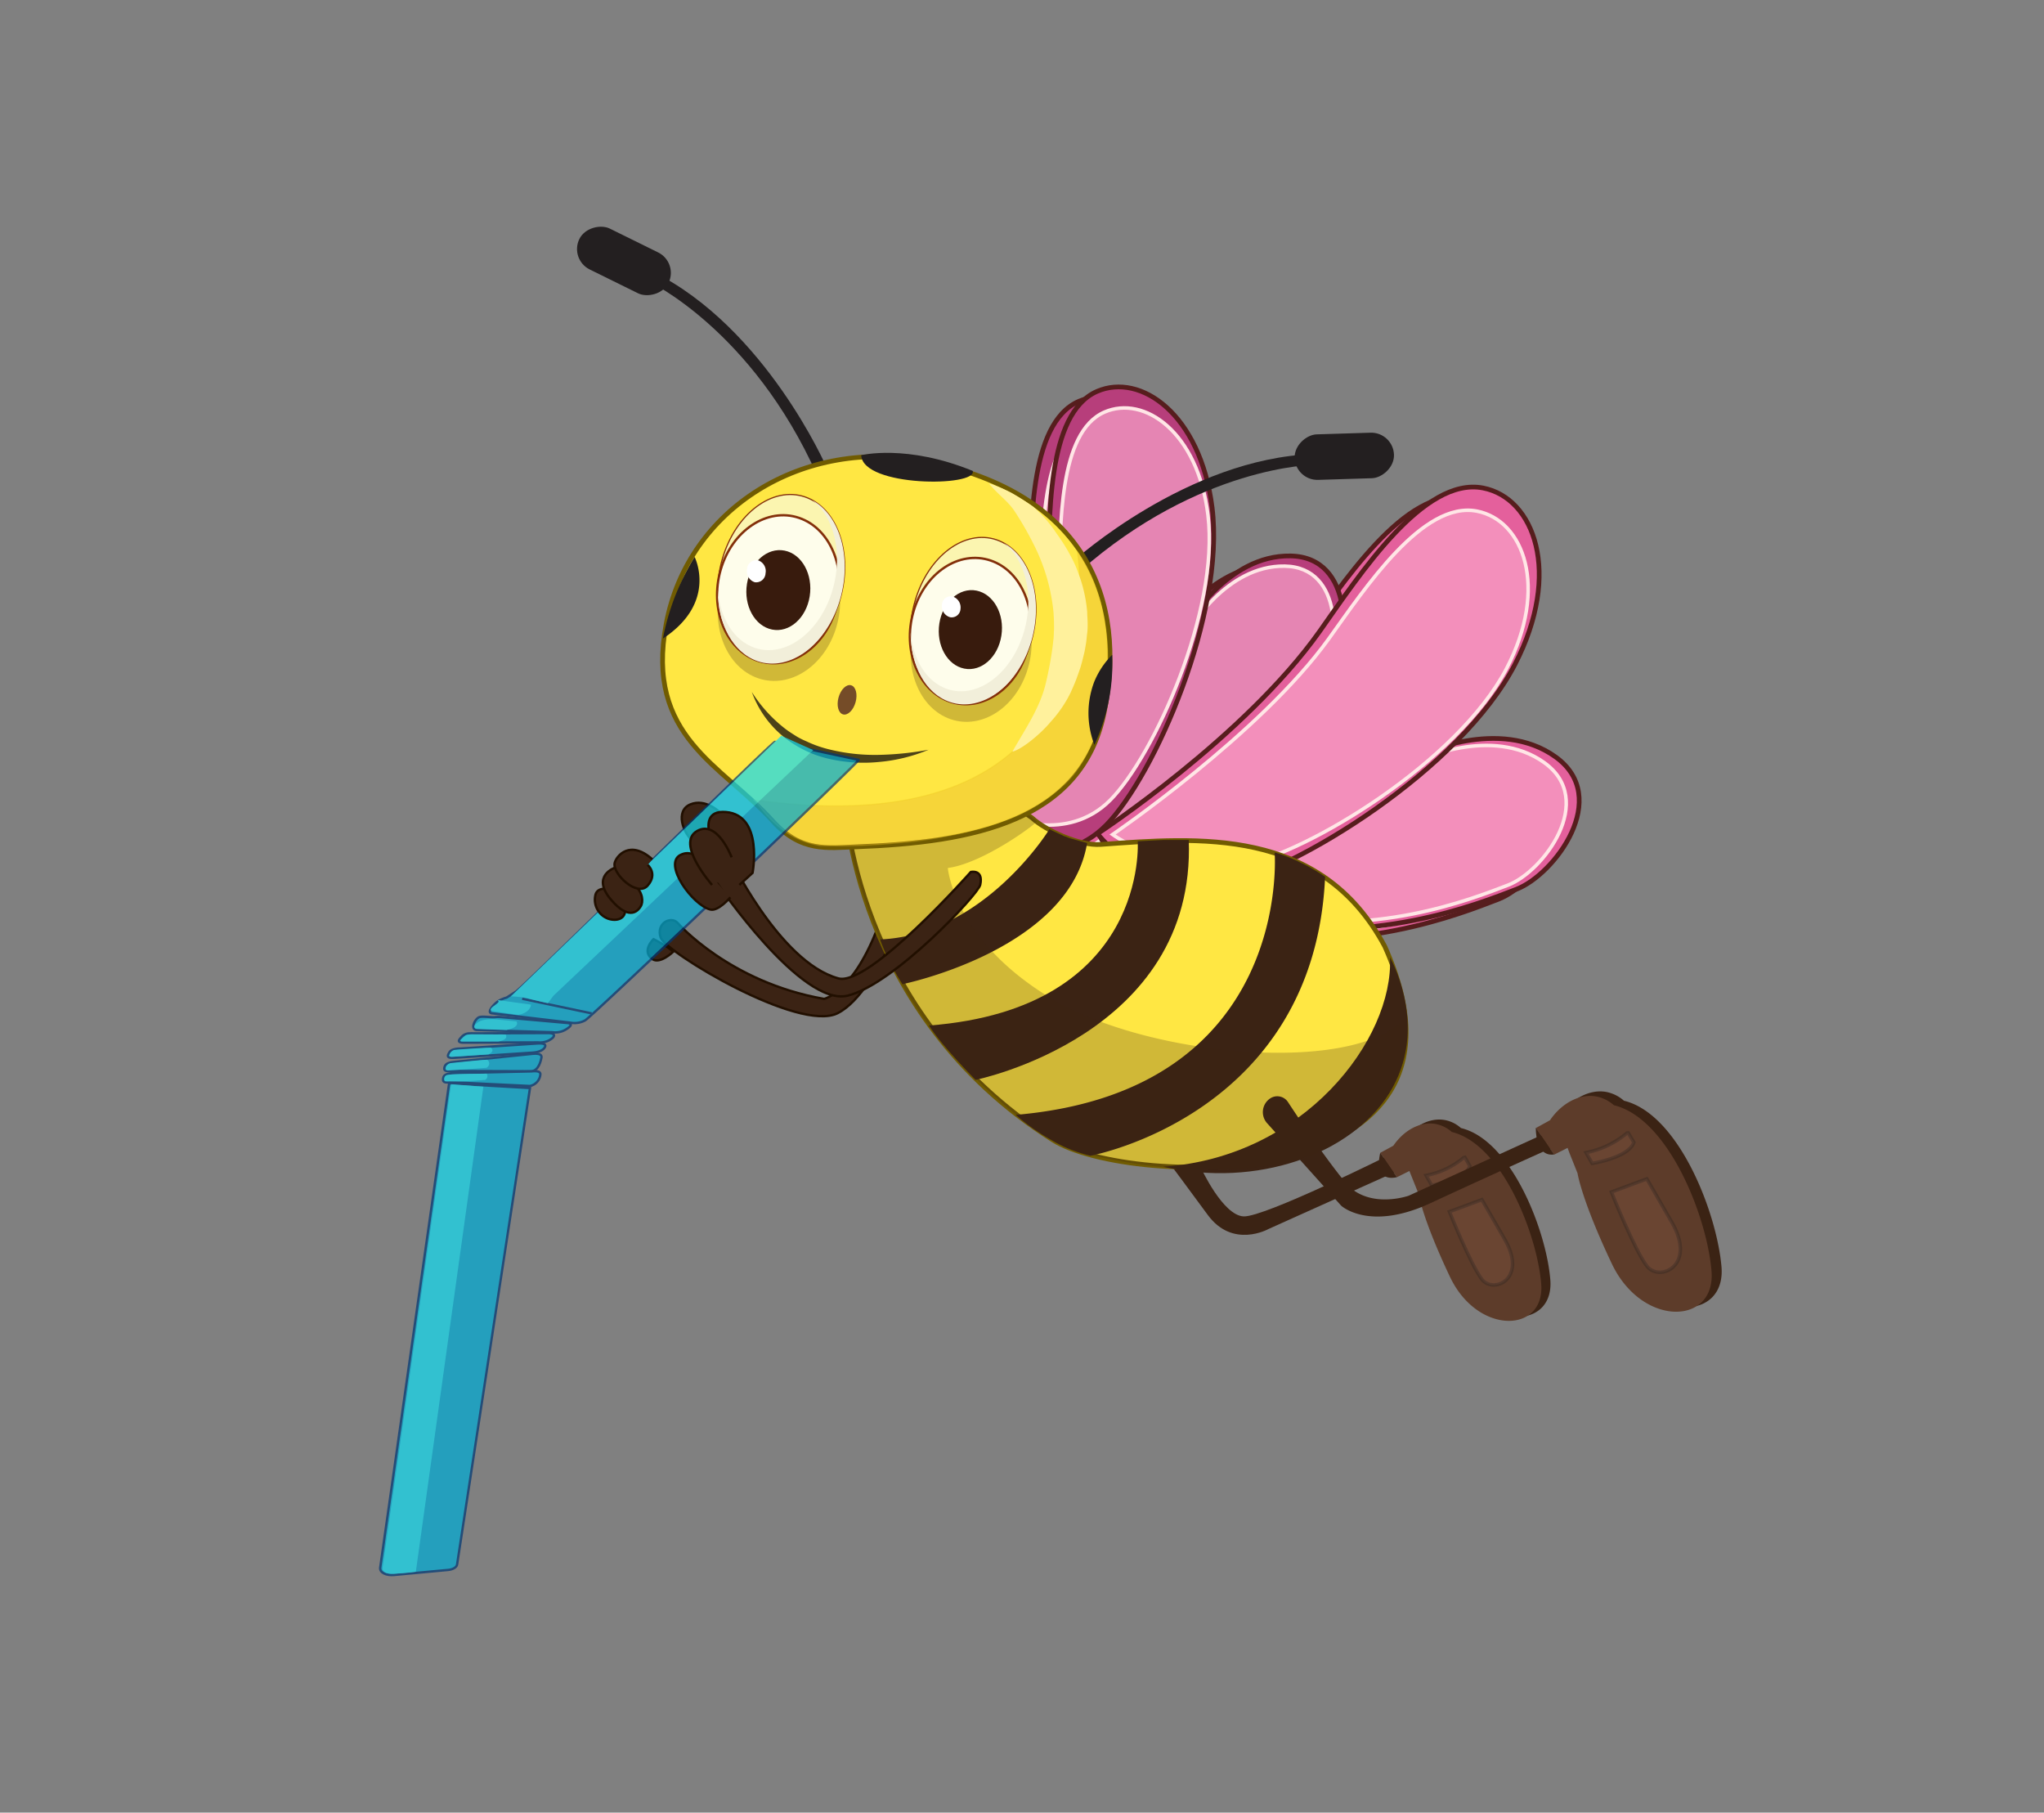<svg xmlns="http://www.w3.org/2000/svg" width="434.57" height="385.29" viewBox="0 0 434.57 385.29">
  <rect x="0" y="0" width="434.57" height="385.29" fill="#808080" stroke="none"/>
  <defs>
    <style>
      .cls-1 {
        isolation: isolate;
      }

      .cls-10, .cls-12, .cls-2 {
        fill: #3b2314;
      }

      .cls-3 {
        fill: #5d3c2a;
      }

      .cls-4 {
        fill: #895b46;
        stroke: #231f20;
      }

      .cls-10, .cls-11, .cls-13, .cls-24, .cls-4 {
        stroke-miterlimit: 10;
      }

      .cls-4, .cls-6, .cls-8 {
        stroke-width: 0.75px;
      }

      .cls-13, .cls-4 {
        opacity: 0.3;
      }

      .cls-5 {
        fill: #b73e7b;
      }

      .cls-5, .cls-7 {
        stroke: #561d1d;
      }

      .cls-6 {
        fill: #e585b3;
      }

      .cls-6, .cls-8 {
        stroke: #ffe6e6;
      }

      .cls-7 {
        fill: #e4609c;
      }

      .cls-8 {
        fill: #f38fbb;
      }

      .cls-9 {
        fill: #231f20;
      }

      .cls-10 {
        stroke: #210f00;
      }

      .cls-10, .cls-17, .cls-24 {
        stroke-width: 0.5px;
      }

      .cls-11 {
        fill: #ffe743;
        stroke: #705b01;
      }

      .cls-12 {
        opacity: 0.24;
      }

      .cls-13 {
        fill: #e0aa24;
        stroke: #eac71c;
        stroke-width: 0.25px;
      }

      .cls-14 {
        fill: #754c28;
      }

      .cls-15 {
        fill: #fff19c;
      }

      .cls-16 {
        fill: #fbf5b0;
        stroke-width: 0.25px;
      }

      .cls-16, .cls-17 {
        stroke: #832f0a;
        stroke-linecap: round;
        stroke-linejoin: round;
      }

      .cls-17 {
        fill: #fefdeb;
      }

      .cls-18 {
        mix-blend-mode: multiply;
      }

      .cls-19 {
        fill: #f2efda;
      }

      .cls-20 {
        fill: #381b0d;
      }

      .cls-21 {
        fill: #fff;
      }

      .cls-22 {
        fill: #4c4218;
      }

      .cls-23 {
        opacity: 0.72;
      }

      .cls-24 {
        fill: #00aad4;
        stroke: #003875;
      }

      .cls-25 {
        fill: #14daef;
      }
    </style>
  </defs>
  <g class="cls-1">
    <g id="Layer_2" data-name="Layer 2">
      <g>
        <g>
          <path class="cls-2" d="M255.38,248.33s4.6,10,9,10.23,31.09-13.09,31.09-13.09l1.9,3.33-27.7,12.45s-7.57,4.24-12.89-3-7.49-10.12-7.49-10.12Z"/>
          <g>
            <path class="cls-2" d="M301.44,247.67l2.14,5.33s.74,5.12,6.64,17.55,20.24,12,19.39,1.48-8.32-29.69-19-32.25a7.11,7.11,0,0,0-3.36-1.69c-3.21-.62-6.76,1.22-9.07,4.61l-2.78,1.51,3.37,4.85,2.13-1.35Z"/>
            <path class="cls-3" d="M299.65,248.91,297,250.23l-3.55-5.18,2.78-1.51c2.32-3.39,5.86-5.23,9.07-4.61a7.19,7.19,0,0,1,3.37,1.69c10.64,2.57,18.12,21.71,19,32.25s-13.49,11-19.4-1.47-6.64-17.55-6.64-17.55l-1.92-4.79Z"/>
            <path class="cls-4" d="M315.06,255l-6.9,2.56s4.49,11.23,6.9,14.38,9.76,0,4.88-8.47Z"/>
            <path class="cls-4" d="M311.2,246.06a17.46,17.46,0,0,1-8,3.79l1.19,2.1s7.12-1.1,8.11-4.09L311.45,246Z"/>
          </g>
          <path class="cls-2" d="M297,250.23l-3.55-5.18S291.74,251.34,297,250.23Z"/>
        </g>
        <g>
          <g>
            <path class="cls-5" d="M248.5,135s8.47-15,22-14.75,12.78,18.89,8.28,25.42-17.06,25.43-39.9,34.73S243.78,153.6,248.5,135Z"/>
            <path class="cls-6" d="M248.88,136.13s7.85-13.88,20.39-13.66S281.11,140,277,146s-15.81,23.56-37,32.18S244.51,153.33,248.88,136.13Z"/>
          </g>
          <g>
            <path class="cls-5" d="M206.85,181.21s14.32,6.61,24.48-3.75,25.34-44.83,22.48-67.48c-2.5-19.84-15.2-28.68-24.45-24.67C218.57,90,219.18,112.62,219,126.16,218.64,151.39,206.85,181.21,206.85,181.21Z"/>
            <path class="cls-6" d="M210,175.7s13,5.83,22.22-3.51S255.4,131.91,253,111.64c-2.15-17.74-13.61-25.58-22-21.93-9.81,4.25-9.39,24.5-9.64,36.63C220.82,148.93,210,175.7,210,175.7Z"/>
          </g>
        </g>
        <g>
          <g>
            <path class="cls-7" d="M297.83,162.66s17-8.27,29.06.35-.19,25-8.31,28.13-31.23,12.38-57.66,6.59S282,176.51,297.83,162.66Z"/>
            <path class="cls-8" d="M297.5,163.88s15.71-7.66,26.92.33-.18,23.18-7.7,26.06-28.94,11.47-53.42,6.11S282.85,176.71,297.5,163.88Z"/>
          </g>
          <g>
            <path class="cls-7" d="M229.46,179.34s10.85,14,26.48,11,50.77-24.77,62.27-47c10.07-19.49,4.09-35.37-6.77-37.5-12.67-2.47-26.18,18.36-34.77,30.48C260.67,158.89,229.46,179.34,229.46,179.34Z"/>
            <path class="cls-8" d="M232.66,179.5s13.12,9.28,27.31,6.59,46-22,56.42-41.81c9.09-17.38,3.61-31.59-6.26-33.52-11.52-2.25-23.73,16.32-31.49,27.12C264.17,158,232.66,179.5,232.66,179.5Z"/>
          </g>
        </g>
        <g id="Bee_lift_wings__01" data-name="Bee lift wings _01">
          <g>
            <path class="cls-5" d="M252.39,132.92s8.46-15,22-14.75,12.78,18.89,8.28,25.42-17.06,25.43-39.9,34.73S247.66,151.48,252.39,132.92Z"/>
            <path class="cls-6" d="M252.77,134s7.84-13.87,20.38-13.66,11.84,17.5,7.68,23.55-15.81,23.56-37,32.18S248.39,151.21,252.77,134Z"/>
          </g>
          <g>
            <path class="cls-5" d="M210.73,179.1s14.33,6.61,24.49-3.76,25.33-44.82,22.48-67.48C255.19,88,242.5,79.18,233.25,83.19c-10.8,4.69-10.19,27.31-10.37,40.85C222.53,149.28,210.73,179.1,210.73,179.1Z"/>
            <path class="cls-6" d="M213.84,173.58s12.94,5.83,22.21-3.51,23.24-40.28,20.78-60.55c-2.15-17.74-13.6-25.58-22-21.93-9.81,4.26-9.4,24.5-9.65,36.63C224.71,146.81,213.84,173.58,213.84,173.58Z"/>
          </g>
        </g>
        <g id="Bee_right_Bee_wings_01" data-name="Bee right Bee wings_01">
          <g>
            <path class="cls-7" d="M301.72,160.54s17-8.27,29,.35-.19,25-8.31,28.13-31.23,12.38-57.66,6.59S285.91,174.39,301.72,160.54Z"/>
            <path class="cls-8" d="M301.38,161.77s15.72-7.67,26.92.32-.17,23.18-7.7,26.06-28.93,11.47-53.42,6.11S286.74,174.6,301.38,161.77Z"/>
          </g>
          <g>
            <path class="cls-7" d="M233.34,177.22s10.86,14.06,26.49,11,50.76-24.77,62.26-47c10.07-19.49,4.09-35.37-6.77-37.49-12.67-2.48-26.18,18.35-34.76,30.48C264.56,156.77,233.34,177.22,233.34,177.22Z"/>
            <path class="cls-8" d="M236.54,177.39s13.13,9.27,27.32,6.59,46-22,56.42-41.82c9.08-17.38,3.6-31.59-6.27-33.51-11.52-2.25-23.72,16.31-31.49,27.11C268.06,155.9,236.54,177.39,236.54,177.39Z"/>
          </g>
        </g>
        <g>
          <path class="cls-9" d="M175.73,99.32s-12.91-29.65-36.91-41.56l-1,2S159.84,70,173.72,101Z"/>
          <rect class="cls-9" x="127.83" y="44.91" width="9.68" height="21.13" rx="4.84" transform="translate(24.24 149.94) rotate(-63.76)"/>
        </g>
        <g>
          <path class="cls-9" d="M228.47,119.05s24-21.63,50.81-22.53l.08,2.29s-24.29.16-49.75,22.6Z"/>
          <rect class="cls-9" x="280.99" y="86.43" width="9.68" height="21.13" rx="4.84" transform="translate(197.69 385.68) rotate(-91.77)"/>
        </g>
        <g>
          <path class="cls-10" d="M143.09,202.34s-2.81,2.68-4.4,1.52c-2.38-1.74.25-4.23.25-4.23S142.34,201.3,143.09,202.34Z"/>
          <path class="cls-10" d="M144.06,196.17s11,12.63,31.15,16.16c0,0,6.25-1.34,11.6-15.71s6.27-14.81,6.27-14.81,3-.66,2.7,1.3-8.25,27.52-17.7,32.26c-8.25,4.14-36.6-13-37.62-16.09S142.7,194.67,144.06,196.17Z"/>
        </g>
        <path class="cls-10" d="M153,172.64s-3-3-6.24-1.65-1.61,6.13.78,8S158.07,179.64,153,172.64Z"/>
        <g>
          <path class="cls-11" d="M179.6,169.85s1.44,45.38,44.24,72.46c16.22,10.26,94.59,12.38,70.57-41.15C280.79,175.69,254.61,178,234,179.5c-4.45.32-11.64-2.93-14.62-5.67l-3.58-2.51Z"/>
          <path class="cls-2" d="M241.89,178.82s2.42,35.57-44.38,39.17c2.81,4.44,9.9,11.55,9.9,11.55s46.91-9.45,45.33-51h-5.28Z"/>
          <path class="cls-2" d="M271,181.2s4,50.74-55.06,55.78a44.26,44.26,0,0,0,7.4,5.24,29.62,29.62,0,0,0,8.49,3.45s47.64-8.67,49.9-59.31c-.23-.12-1.15-.79-2.37-1.49a29.54,29.54,0,0,0-3-1.58A30.12,30.12,0,0,0,271,181.2Z"/>
          <path class="cls-2" d="M223.11,176.27s-13.76,22.46-36,23.42a45.47,45.47,0,0,0,4.77,9.51s35.48-7.23,39.25-30l-3.6-1c-.36-.1-.82-.34-1.26-.45Z"/>
          <path class="cls-2" d="M295.53,203.49c1,1.88,8,15.66-.1,28.79S267.15,252.55,247.32,248C277.17,246,296.31,221,295.53,203.49Z"/>
        </g>
        <g>
          <path class="cls-2" d="M328,241.16l-28.49,13s-9.49,3.39-14.3-3.84c-4.36-5.5-9.06-12.53-11.38-16.07a2.72,2.72,0,0,0-3.73-.8h0a3.51,3.51,0,0,0-.63,5.38l15.68,17.46s5.91,5.49,18.86-.49C319.25,248.75,329.9,244,329.9,244Z"/>
          <g>
            <path class="cls-2" d="M335.23,242.6l2.34,5.84s.81,5.59,7.26,19.19S367,280.77,366,269.24s-9.1-32.46-20.74-35.27a7.94,7.94,0,0,0-3.68-1.85c-3.52-.67-7.39,1.34-9.93,5l-3,1.66,3.75,5.38,2.45-1.36Z"/>
            <path class="cls-3" d="M333.28,244l-2.87,1.44-3.88-5.66,3-1.65c2.53-3.71,6.4-5.72,9.92-5.05a7.94,7.94,0,0,1,3.68,1.85c11.64,2.81,19.82,23.75,20.75,35.27s-14.76,12-21.21-1.61-7.27-19.19-7.27-19.19l-1.72-4.31Z"/>
            <path class="cls-4" d="M350.13,250.58l-7.54,2.8s4.9,12.28,7.54,15.74,10.67,0,5.34-9.27Z"/>
            <path class="cls-4" d="M345.91,240.84A19.12,19.12,0,0,1,337.2,245l1.3,2.29s7.79-1.2,8.87-4.47l-1.19-2Z"/>
          </g>
          <path class="cls-2" d="M326.53,239.74s-.23,6.21,3.88,5.66Z"/>
        </g>
        <path class="cls-12" d="M201.51,184.5s1.27,15.56,22.59,28.07,65.75,15.91,75.07,3.17c0,0,3,16.54-15.26,27.36-17.6,10.39-50.8,3.62-57.65.61C217.88,240,200,224.36,191.7,209a110,110,0,0,1-9.91-24.67s-3.79-13.1,0-15.34c8.17-4.83,28.38-.58,34.44,2.65a30.5,30.5,0,0,1,4.19,2.93C220.71,174.84,209.09,183.53,201.51,184.5Z"/>
        <g>
          <path class="cls-11" d="M234.73,151.57c-4.75,23-27.79,27.52-52.8,28.44-5.93.22-11.63,1.19-17.59-5.43-10.85-12.06-27.23-17.89-22.7-42,4.59-24.38,29-39.88,55.71-34.44C230.55,104.93,239.75,127.28,234.73,151.57Z"/>
          <path class="cls-13" d="M229.07,117.27s10.67,63.93-68.9,52.72c1,.14,4.74,8.23,14.21,9.73a124.69,124.69,0,0,0,16.52-.56c6.7-.5,16.63-2.35,22.61-4.72a36.15,36.15,0,0,0,13.38-8.3C236.61,156.31,239.15,131.65,229.07,117.27Z"/>
          <ellipse class="cls-14" cx="180.1" cy="148.76" rx="3.21" ry="1.88" transform="translate(-11.13 282.92) rotate(-74.61)"/>
          <path class="cls-15" d="M210.24,102.74a32.46,32.46,0,0,1,4.78,2,54.35,54.35,0,0,1,4.6,2.93,27.53,27.53,0,0,1,5,5.71,37,37,0,0,1,2.49,3.84c.37.66.73,1.34,1.06,2s.64,1.38.9,2.1a30.66,30.66,0,0,1,2.08,8.82c0,.76.08,1.51.09,2.26s0,1.51-.1,2.26-.14,1.5-.27,2.23l-.19,1.11c-.07.37-.14.74-.23,1.08-.18.7-.34,1.4-.54,2.1-.1.35-.19.69-.3,1l-.35,1c-.23.69-.49,1.37-.75,2s-.57,1.34-.87,2a26.45,26.45,0,0,1-4.29,6.29c-1.89,2.28-5.82,5.69-8.12,6.32,2.84-5,5.78-9.2,7.05-14.3a78,78,0,0,0,1.47-7.7c.09-.66.14-1.26.22-1.88s.07-1.25.11-1.87,0-1.24,0-1.86-.06-1.24-.08-1.86a40.53,40.53,0,0,0-4.27-14.68,67.32,67.32,0,0,0-4.1-7.1C214.1,106.32,212.09,105.06,210.24,102.74Z"/>
          <path class="cls-9" d="M236.45,139.2a17.34,17.34,0,0,0-3.82,5.75,18.72,18.72,0,0,0,.05,13.38,40.87,40.87,0,0,0,3.77-19.13Z"/>
          <path class="cls-9" d="M147.68,118.38s4.94,9.67-6.74,17.36A51.37,51.37,0,0,1,145.16,123C146,121.29,146.83,119.77,147.68,118.38Z"/>
          <path class="cls-9" d="M183.1,96.76s9.65-2.41,23.71,3.34C207.87,103.52,183.39,103.59,183.1,96.76Z"/>
          <g>
            <g>
              <path class="cls-16" d="M178.61,127.33c-2.8,9.62-10.67,15.5-17.57,13.14s-10.25-12.08-7.45-21.7,10.67-15.5,17.57-13.14S181.4,117.71,178.61,127.33Z"/>
              <path class="cls-12" d="M177.85,133.18c-2.43,8.37-9.89,13.29-16.64,11s-10.27-11-7.84-19.35,9.89-13.29,16.65-11S180.29,124.81,177.85,133.18Z"/>
              <path class="cls-17" d="M177.71,129.42c-2.43,8.38-9.89,13.28-16.64,11s-10.27-11-7.84-19.34,9.89-13.29,16.65-11S180.14,121.05,177.71,129.42Z"/>
              <g class="cls-18">
                <path class="cls-19" d="M172.7,106.33c4.63,3.52,6.57,11.27,4.33,19-2.63,9.06-10.05,14.6-16.55,12.38-4.49-1.54-7.37-6.36-7.87-12.17,0,7.06,3.15,13.15,8.43,15,6.9,2.36,14.77-3.52,17.57-13.14C181.19,118.46,178.54,109.52,172.7,106.33Z"/>
              </g>
            </g>
            <path class="cls-20" d="M172.15,126.75c-.74,4.64-4.32,7.8-8,7.07s-6.08-5.08-5.34-9.71,4.31-7.8,8-7.07S172.88,122.12,172.15,126.75Z"/>
            <path class="cls-21" d="M162.76,121.84a2,2,0,0,1-2.29,1.92,2.43,2.43,0,0,1-1.64-2.76,2,2,0,0,1,2.29-1.91A2.4,2.4,0,0,1,162.76,121.84Z"/>
          </g>
          <g>
            <g>
              <path class="cls-16" d="M219.29,136.18c-2.75,9.52-10.51,15.35-17.34,13s-10.15-11.92-7.4-21.43,10.51-15.34,17.34-13S222,126.67,219.29,136.18Z"/>
              <path class="cls-12" d="M218.56,142c-2.39,8.28-9.75,13.15-16.43,10.88S192,142,194.34,133.75s9.75-13.16,16.43-10.89S221,133.69,218.56,142Z"/>
              <path class="cls-17" d="M218.41,138.25c-2.39,8.28-9.74,13.15-16.43,10.88s-10.17-10.82-7.78-19.1,9.74-13.15,16.43-10.88S220.8,130,218.41,138.25Z"/>
              <g class="cls-18">
                <path class="cls-19" d="M213.41,115.44c4.58,3.47,6.52,11.13,4.32,18.75-2.59,9-9.9,14.45-16.34,12.27-4.43-1.51-7.29-6.27-7.79-12,0,7,3.14,13,8.35,14.76,6.83,2.32,14.59-3.51,17.34-13C221.82,127.41,219.19,118.58,213.41,115.44Z"/>
              </g>
            </g>
            <path class="cls-20" d="M212.9,135.12c-.71,4.58-4.25,7.72-7.89,7s-6-5-5.3-9.58,4.24-7.72,7.89-7S213.62,130.54,212.9,135.12Z"/>
            <path class="cls-21" d="M204.21,129.45A1.88,1.88,0,0,1,202,131.2a2.43,2.43,0,0,1-1.74-2.65,1.88,1.88,0,0,1,2.25-1.76A2.44,2.44,0,0,1,204.21,129.45Z"/>
          </g>
          <path class="cls-22" d="M197.42,159.37a35.21,35.21,0,0,1-10.59,2.6,32.74,32.74,0,0,1-11-.77,23.51,23.51,0,0,1-9.85-5.11,21.9,21.9,0,0,1-6.14-9,30.38,30.38,0,0,0,7.12,7.83c.69.54,1.44,1,2.16,1.46s1.51.85,2.31,1.19a24.8,24.8,0,0,0,4.9,1.73,40.42,40.42,0,0,0,10.43,1.16A65.48,65.48,0,0,0,197.42,159.37Z"/>
        </g>
        <g>
          <g class="cls-23">
            <path class="cls-24" d="M113.31,224l-16.82,1.73c-1.59.17-1.88.64-2,1.17s0,.92,1.57.75l16.93.06c1.59-.16,2-2.31,2.12-2.85S114.9,223.86,113.31,224Z"/>
            <path class="cls-24" d="M94.22,229.26c-.07.54,0,1,1.58.77l16.87.81a2.77,2.77,0,0,0,2.21-2.38c.07-.52-.29-.9-1.89-.72l-16.92.38C94.48,228.3,94.29,228.74,94.22,229.26Z"/>
            <path class="cls-24" d="M80.83,333.24c-.13,1,1.24,1.7,2.93,1.54l11.54-1.07c1-.09,1.79-.58,1.88-1.15l15.5-101.28-17.19-1Z"/>
            <path class="cls-24" d="M164.76,157.69c-.53-.12-54.38,53-55.12,53.12l-1.93,1.24a8.71,8.71,0,0,0-1.54.6c-1,.58-2.76,2.49-1.69,2.73l16.82,2a4.68,4.68,0,0,0,3.09-.48c1.18-.5,58.55-55.22,58.17-55.38Z"/>
            <path class="cls-24" d="M120.59,217.45l-14-1.25a7.41,7.41,0,0,0-1.33,0c-1,.1-2.93-.29-3.53.09-.89.54-1.73,2.52-.41,2.64l16.1.48a4.35,4.35,0,0,0,3-.65C121.28,218.23,121.91,217.57,120.59,217.45Z"/>
            <path class="cls-24" d="M116.47,219.59l-15.77.07a8.19,8.19,0,0,0-.85,0,2.22,2.22,0,0,0-1.81.88c-.57.56-.87,1.1.62,1.09l15.76-.06a4.08,4.08,0,0,0,3-.89C118,220.16,118,219.59,116.47,219.59Z"/>
            <path class="cls-24" d="M114.23,221.81,97.65,222.9l-.29,0h0c-1.46.14-1.76.59-2,1.11s-.31.94,1.26.84l16.57-1.1c1.57-.1,2.35-.61,2.65-1.15S115.79,221.7,114.23,221.81Z"/>
            <line class="cls-24" x1="111.02" y1="212.3" x2="125.8" y2="215.41"/>
            <path class="cls-25" d="M95.9,230.47,81.34,333.17s-.39,1.51,2.53,1.35,4.54-.42,4.54-.42L102.77,231Z"/>
            <path class="cls-25" d="M166.1,156.38l-57.49,55.41a26,26,0,0,1,3.26.32c2.49.68,4.62,1.13,4.62,1.13l1.18-1.59,55.22-52.21Z"/>
            <path class="cls-25" d="M105.71,212.56v0c.37.16.52.45-.32,1-1.74,1.11-.85,1.33-.85,1.33l5.64.85c2.69-.52,2.72-2.19,2.72-2.19Z"/>
            <path class="cls-25" d="M109.79,217.1s1,1.18-2.12,1.85l-6.37-.24s-1.22-.33.29-1.39,4.59-.56,4.59-.56Z"/>
            <path class="cls-25" d="M107.49,219.89s.88,1.09-1.6,1.49l-7.77,0s-.6-.06.2-.69l.7-.63a4.4,4.4,0,0,1,1.39-.21Z"/>
            <path class="cls-25" d="M104.37,222.71s1,.67-.49,1.41l-7.89.53s-.64,0-.42-.45a1.59,1.59,0,0,1,.94-1C97,223.09,104.27,222.63,104.37,222.71Z"/>
            <path class="cls-25" d="M103.62,225.27s1,.8-.15,1.7c0,0-7.74.57-8.23.56s-.55-.29-.46-.55a1.29,1.29,0,0,1,1.07-1C96.61,225.89,103.2,225.2,103.62,225.27Z"/>
            <path class="cls-25" d="M103.47,228.23s-8,0-8.59.34-.5,1.19-.19,1.28a73.19,73.19,0,0,0,8.46-.31A.91.91,0,0,0,103.47,228.23Z"/>
          </g>
          <g>
            <path class="cls-10" d="M154.68,181.39s10.84,23.13,23.57,26.58c6.55,1.77,28.15-22.62,28.15-22.62s2.74-.64,2,2.75c-.47,2.05-18.33,21.13-28.18,23.54s-27.63-23.76-27.63-23.76l-3.17-.95S149.57,177.2,154.68,181.39Z"/>
            <path class="cls-10" d="M153.72,184.05s-7.37-12.12.63-11.44S160,185.55,160,185.55l-2.81,2.55"/>
            <path class="cls-10" d="M155.28,190.74s-2.55,3-4.23,2.6c-3.74-.87-10.19-9.71-6.36-11.62s6.36,4.34,6.36,4.34"/>
            <path class="cls-10" d="M155.55,182.23s-3-8-7.29-5.62c-4.74,2.62,3.13,11.49,3.13,11.49"/>
          </g>
          <g>
            <path class="cls-10" d="M129.61,189s-2.5-.61-3,1.16a4.31,4.31,0,0,0,2.58,5.08c2.24.83,4.69-.21,3.31-3.39S129.61,189,129.61,189Z"/>
            <path class="cls-10" d="M130.75,184.44s-5.12,1.71-.91,6.72,6.07,2.07,6.45,1.37.63-2.74-1.63-4.66S130.75,184.44,130.75,184.44Z"/>
            <path class="cls-10" d="M137.69,183.84s2.24,1.88,0,4.41-7.59-2.61-7-4.85c.38-1.46,3.23-5,8-.74"/>
          </g>
        </g>
      </g>
    </g>
  </g>
</svg>
